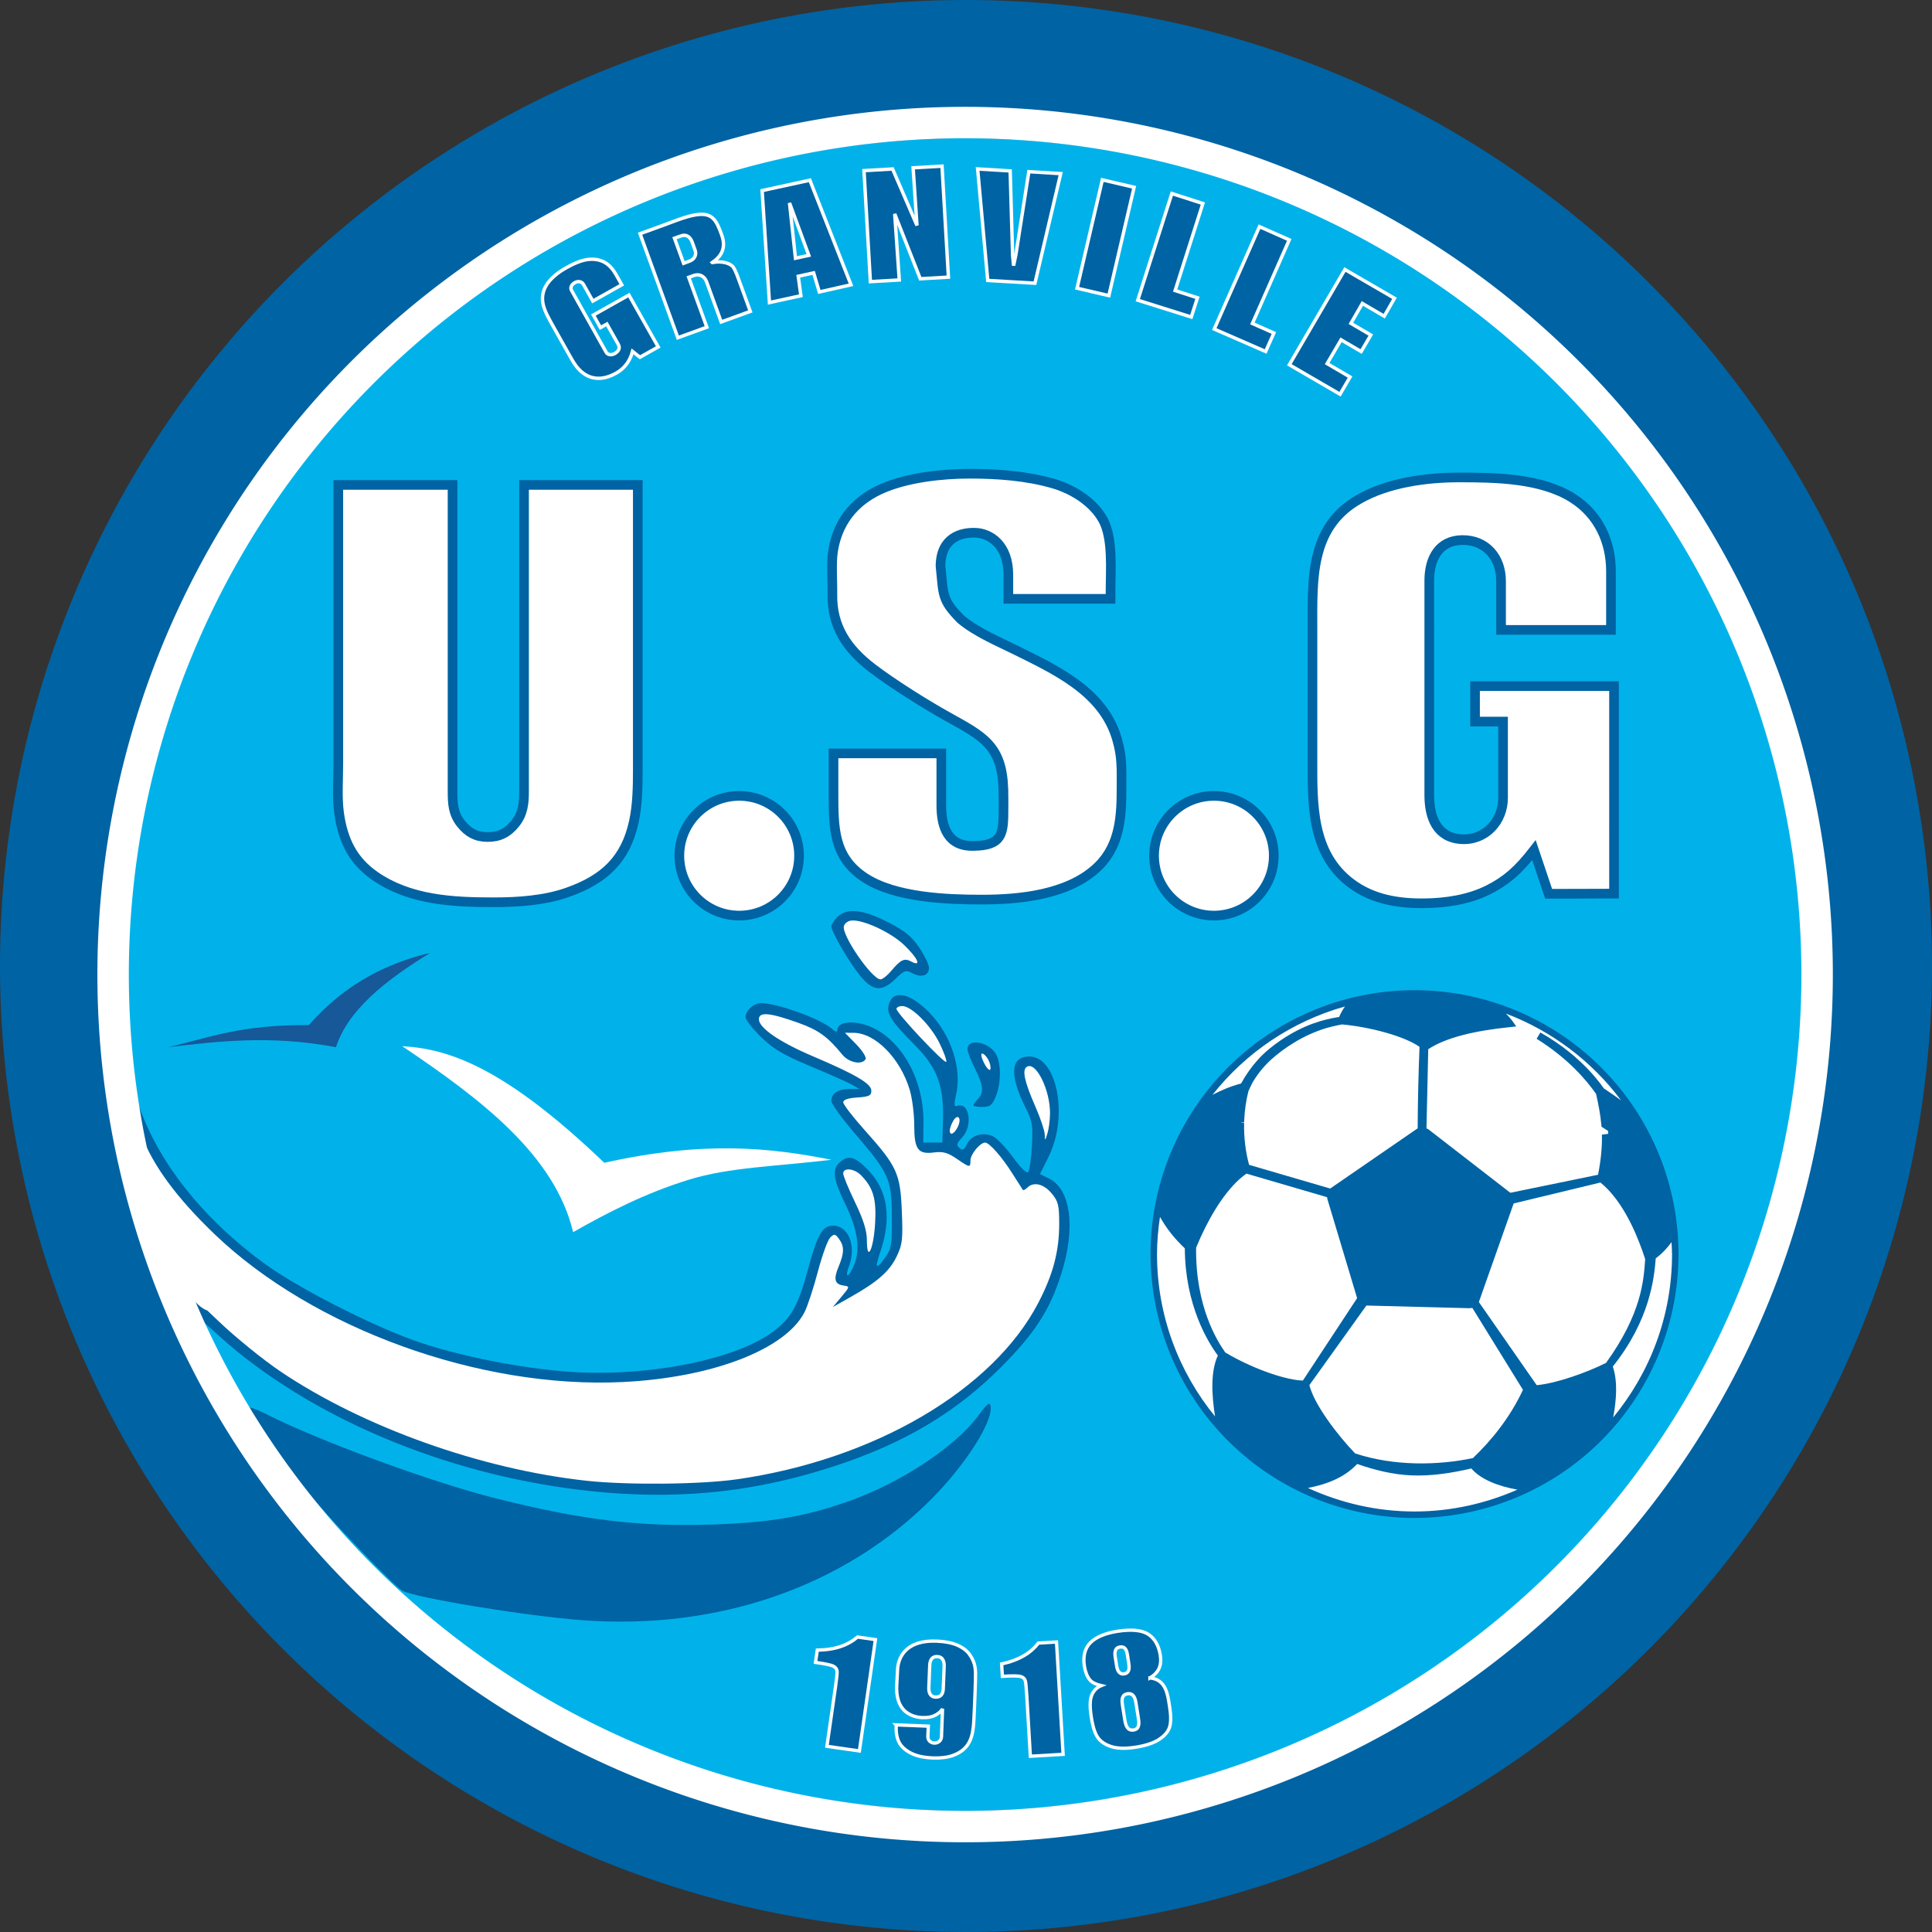 <?xml version="1.0" encoding="UTF-8" standalone="no"?>
<svg
   xmlns:dc="http://purl.org/dc/elements/1.1/"
   xmlns:cc="http://creativecommons.org/ns#"
   xmlns:rdf="http://www.w3.org/1999/02/22-rdf-syntax-ns#"
   xmlns:svg="http://www.w3.org/2000/svg"
   xmlns="http://www.w3.org/2000/svg"
   xmlns:sodipodi="http://sodipodi.sourceforge.net/DTD/sodipodi-0.dtd"
   xmlns:inkscape="http://www.inkscape.org/namespaces/inkscape"
   sodipodi:docname="Logo US Granville 2016.svg"
   inkscape:version="1.0 (4035a4f, 2020-05-01)"
   version="1.1"
   width="700"
   height="700"
   id="svg70"
   viewBox="0 0 700 700">
  <rect x="0" y="0" width="700" height="700" fill="#333333" stroke="none"/>
  <sodipodi:namedview
     inkscape:document-rotation="0"
     inkscape:current-layer="svg70"
     inkscape:window-maximized="0"
     inkscape:window-y="0"
     inkscape:window-x="0"
     inkscape:cy="485.27192"
     inkscape:cx="97.661473"
     inkscape:zoom="0.48547777"
     showgrid="false"
     id="namedview42"
     inkscape:window-height="900"
     inkscape:window-width="1440"
     inkscape:pageshadow="2"
     inkscape:pageopacity="0"
     guidetolerance="10"
     gridtolerance="10"
     objecttolerance="10"
     borderopacity="1"
     bordercolor="#666666"
     pagecolor="#ffffff" />
  <defs
     id="defs74" />
  <g
     id="g1176">
    <path
       inkscape:connector-curvature="0"
       d="M 350,-1.527537e-5 A 350,350 0 0 1 700,350 350,350 0 1 1 350,-1.527537e-5 Z"
       style="fill:#0063a3;fill-rule:evenodd;stroke-width:1.235;fill-opacity:1"
       id="path2" />
    <path
       id="path1028"
       style="fill:#01b2ea;fill-opacity:1;fill-rule:evenodd;stroke-width:1.077"
       d="m 349.68,50.1 a 307.5,303 0 0 1 307.5,303 307.5,303 0 1 1 -307.5,-303 z"
       inkscape:connector-curvature="0" />
  </g>
  <g
     style="stroke-width:1.2;stroke-miterlimit:4;stroke-dasharray:none;fill:#0063a3;fill-opacity:1"
     id="g1034">
    <path
       id="path55"
       style="fill:#0063a3;fill-rule:evenodd;stroke-width:1.2;stroke:#ffffff;stroke-miterlimit:4;stroke-dasharray:none;fill-opacity:1"
       d="m 317.184,594.059 -5.809,40.349 -11.766,-1.693 3.115,-21.634 c 0.449,-3.122 0.634,-5.014 0.551,-5.669 -0.071,-0.653 -0.472,-1.201 -1.183,-1.638 -0.708,-0.435 -2.869,-0.907 -5.496,-1.285 l -1.122,-0.161 0.642,-4.458 c 6.747,-0.097 11.263,-1.896 14.58,-4.745 z"
       inkscape:connector-curvature="0" />
    <path
       id="path57"
       style="fill:#0063a3;fill-rule:evenodd;stroke-width:1.2;stroke:#ffffff;stroke-miterlimit:4;stroke-dasharray:none;fill-opacity:1"
       d="m 382.79,594.929 2.392,40.695 -11.867,0.697 -1.282,-21.819 c -0.185,-3.148 -0.384,-5.04 -0.595,-5.664 -0.201,-0.625 -0.703,-1.082 -1.487,-1.368 -0.781,-0.284 -2.993,-0.314 -5.642,-0.159 l -1.132,0.066 -0.264,-4.496 c 6.591,-1.446 10.655,-4.113 13.334,-7.568 z"
       inkscape:connector-curvature="0" />
    <path
       id="path59"
       style="fill:#0063a3;fill-rule:evenodd;stroke-width:1.2;stroke:#ffffff;stroke-miterlimit:4;stroke-dasharray:none;fill-opacity:1"
       d="m 324.701,624.955 11.647,0.466 -0.164,3.683 c -0.065,1.479 1.041,2.396 2.276,2.455 1.235,0.06 2.599,-0.734 2.659,-2.317 l 0.377,-10.096 c -0.605,1.068 -1.897,2.018 -3.056,2.517 -1.154,0.497 -2.568,0.723 -4.253,0.656 -2.1,-0.084 -3.93,-0.666 -5.495,-1.733 -3.178,-2.168 -3.993,-6.212 -3.796,-9.878 l 0.31,-5.75 c 0.253,-4.707 2.915,-8.226 7.531,-9.631 1.902,-0.578 4.085,-0.818 6.563,-0.719 3.058,0.122 5.56,0.601 7.495,1.435 1.934,0.834 3.515,1.982 4.532,3.441 2.279,3.27 2.184,5.608 2.097,9.428 -0.027,1.194 -0.071,2.565 -0.132,4.104 l -0.226,5.659 c -0.075,1.876 -0.154,3.511 -0.233,4.904 -0.311,5.453 -1.3,10.199 -7.58,12.461 -1.99,0.717 -4.606,1.01 -7.219,0.906 -3.233,-0.129 -5.859,-0.695 -7.872,-1.699 -2.016,-1.005 -3.624,-2.373 -4.454,-4.083 -0.834,-1.717 -1.108,-3.659 -1.006,-6.21 z m 11.833,-13.561 c -0.065,1.625 0.327,3.414 2.439,3.498 2.048,0.082 2.725,-1.324 2.793,-3.029 l 0.322,-8.054 c 0.068,-1.688 -0.385,-3.511 -2.499,-3.596 -2.181,-0.087 -2.674,1.658 -2.737,3.252 z"
       inkscape:connector-curvature="0" />
    <path
       id="path61"
       style="fill:#0063a3;fill-rule:evenodd;stroke-width:1.2;stroke:#ffffff;stroke-miterlimit:4;stroke-dasharray:none;fill-opacity:1"
       d="m 416.648,607.941 c 5.835,0.615 6.404,5.864 7.12,10.385 0.515,3.251 0.524,5.704 0.016,7.368 -0.498,1.654 -1.742,3.147 -3.74,4.482 -2,1.326 -4.81,2.276 -8.43,2.849 -3.53,0.559 -6.393,0.525 -8.598,-0.092 -2.207,-0.625 -3.878,-1.64 -5.018,-3.061 -1.138,-1.412 -2.002,-3.938 -2.578,-7.571 -0.386,-2.436 -0.518,-4.11 -0.362,-5.969 0.157,-1.86 1.076,-4.426 3.948,-5.598 -1.57,-0.37 -3.271,-0.98 -4.208,-2.162 -0.938,-1.183 -1.586,-2.872 -1.904,-4.875 -0.575,-3.632 0.206,-6.521 2.172,-8.516 2.228,-2.262 5.909,-3.518 9.772,-4.13 5.225,-0.827 9.007,-0.39 11.292,1.135 2.286,1.525 3.722,4.091 4.263,7.504 0.606,3.826 -0.628,6.356 -3.747,8.252 z m -8.147,-8.271 c -0.247,-1.556 -0.671,-3.245 -2.758,-2.915 -2.027,0.321 -1.878,2.322 -1.644,3.802 l 0.484,3.056 c 0.229,1.446 0.813,3.16 2.749,2.853 2.111,-0.334 1.847,-2.508 1.605,-4.037 z m 3.082,17.357 c -0.262,-1.656 -0.828,-3.698 -3.094,-3.339 -2.283,0.362 -2.043,2.579 -1.785,4.206 l 0.827,5.221 c 0.275,1.735 0.823,4.074 3.211,3.696 2.393,-0.379 1.919,-2.977 1.656,-4.639 z"
       inkscape:connector-curvature="0" />
  </g>
  <path
     inkscape:connector-curvature="0"
     d="M 512.51,358.766 A 95.641,95.606 0 0 1 608.151,454.372 95.641,95.606 0 1 1 512.51,358.766 Z"
     style="fill:#0063a3;fill-rule:evenodd;stroke-width:1.235;fill-opacity:1"
     id="path64" />
  <path
     d="M 487.312 364.656 C 468.067 370.051 451.356 381.417 439.297 396.689 C 442.275 395.126 445.59 393.661 449.67 392.572 C 451.384 389.424 453.43 386.538 455.721 384 C 458.323 381.116 461.317 378.737 464.234 376.779 C 472.58 371.177 479.552 369.343 485.197 368.467 C 485.765 367.131 486.453 365.854 487.312 364.656 z M 545.635 367.238 C 546.493 368.154 547.365 369.065 548.064 370.057 L 549.365 371.9 L 547.121 372.135 C 534.295 373.47 524.103 375.843 517.479 380.131 C 517.24 389.75 517.085 399.313 516.84 408.848 C 517.016 408.95 517.293 408.986 517.43 409.092 L 517.432 409.094 L 547.223 432.166 L 579.008 425.637 C 580.109 419.988 580.51 415.261 580.402 411.096 L 582.705 410.801 C 582.666 410.484 582.67 410.053 582.627 409.75 L 580.26 408.246 L 580.201 407.596 C 579.854 403.673 579.116 400.084 578.289 396.336 C 574.645 391.155 568.028 383.409 556.75 376.365 L 558.102 374.09 C 558.12 374.1 558.134 374.111 558.152 374.121 C 558.153 374.122 558.155 374.122 558.156 374.123 C 566.173 378.651 571.875 383.707 575.613 387.664 C 577.487 389.647 578.869 391.356 579.801 392.58 C 580.267 393.192 580.622 393.684 580.863 394.02 C 580.973 394.173 581.051 394.281 581.107 394.357 C 583.178 395.733 585.282 397.18 587.348 398.684 C 576.821 384.572 562.363 373.599 545.635 367.238 z M 486.211 371.164 C 484.035 371.612 481.424 372.109 478.607 373.119 L 478.605 373.119 C 474.695 374.521 471.029 376.225 466.316 379.404 C 463.867 381.056 461.058 383.267 458.85 385.574 C 457.424 387.064 456.071 388.724 454.828 390.598 C 453.834 392.096 453.378 392.994 452.324 395.373 C 451.487 398.642 450.997 402.052 450.826 405.451 L 450.766 406.664 L 449.396 406.713 L 450.771 406.902 C 450.641 412.264 451.328 417.494 452.566 422.043 L 481.979 430.637 C 482.02 430.607 482.061 430.558 482.102 430.529 L 513.361 409.006 L 513.363 409.006 C 513.454 408.944 513.553 408.929 513.645 408.875 C 513.704 398.962 513.915 389.205 514.322 379.293 C 508.806 375.362 496.006 372.034 486.211 371.164 z M 451.617 425.227 C 450.807 425.804 449.999 426.414 449.199 427.131 L 448.916 427.385 L 448.727 427.561 C 442.899 432.99 437.525 441.96 433.375 452.039 C 433.103 473.483 441.081 485.927 443.922 490.012 C 448.916 493.025 454.788 495.673 460.082 497.514 C 465.146 499.274 469.595 500.19 472.064 500.193 L 491.711 470.342 L 483.873 444.23 L 483.092 441.625 L 480.9 434.324 C 480.842 434.13 480.875 433.95 480.836 433.764 L 451.617 425.227 z M 579.865 428.443 L 548.422 436.037 L 535.844 471.678 C 535.835 471.702 535.82 471.722 535.811 471.746 L 556.771 501.871 C 564.143 501.212 575.231 497.142 581.904 493.799 C 594.779 475.924 595.538 464.015 596.082 456.197 C 593.521 448.328 589.377 438.269 582.879 431.268 L 582.754 431.133 L 582.611 430.982 C 581.744 430.067 580.815 429.238 579.865 428.443 z M 420.281 440.902 C 419.64 445.31 419.207 449.787 419.207 454.373 C 419.207 476.712 427.133 497.145 440.234 513.205 C 439.009 505.421 438.555 496.899 441.256 491.133 C 437.696 486.352 429.377 472.92 429.285 452.303 C 425.703 448.903 422.797 445.383 420.281 440.902 z M 605.621 450.053 C 604.115 452.128 602.315 454.117 599.908 455.912 C 599.337 463.154 597.789 478.25 584.35 495.129 C 586.119 500.378 585.735 506.827 584.484 513.566 C 597.765 497.454 605.812 476.881 605.812 454.373 C 605.812 452.918 605.689 451.492 605.621 450.053 z M 495.066 473.02 L 474.41 501.871 C 476.161 508.857 484.5 519.885 491 526.609 C 505.034 531.244 520.933 530.981 533.668 528.291 C 540.317 521.955 547.107 513.658 551.795 503.561 L 533.445 473.861 C 533.051 473.945 532.646 473.992 532.244 473.982 L 532.242 473.982 L 495.066 473.02 z M 491.729 530.428 C 487.037 535.369 480.936 537.719 473.875 539.129 C 485.665 544.512 498.698 547.641 512.51 547.641 C 525.797 547.641 538.357 544.731 549.795 539.727 C 542.815 538.507 536.459 535.986 533.086 532.051 C 525.789 533.758 518.43 534.875 511.223 534.547 C 504.563 534.244 498.146 532.645 491.729 530.428 z "
     style="color:#000000;font-style:normal;font-variant:normal;font-weight:normal;font-stretch:normal;font-size:medium;line-height:normal;font-family:sans-serif;font-variant-ligatures:normal;font-variant-position:normal;font-variant-caps:normal;font-variant-numeric:normal;font-variant-alternates:normal;font-variant-east-asian:normal;font-feature-settings:normal;font-variation-settings:normal;text-indent:0;text-align:start;text-decoration:none;text-decoration-line:none;text-decoration-style:solid;text-decoration-color:#000000;letter-spacing:normal;word-spacing:normal;text-transform:none;writing-mode:lr-tb;direction:ltr;text-orientation:mixed;dominant-baseline:auto;baseline-shift:baseline;text-anchor:start;white-space:normal;shape-padding:0;shape-margin:0;inline-size:0;clip-rule:nonzero;display:inline;overflow:visible;visibility:visible;isolation:auto;mix-blend-mode:normal;color-interpolation:sRGB;color-interpolation-filters:linearRGB;solid-color:#000000;solid-opacity:1;vector-effect:none;fill:#ffffff;fill-opacity:1;fill-rule:evenodd;stroke:none;stroke-width:1.002;stroke-linecap:butt;stroke-linejoin:miter;stroke-miterlimit:4;stroke-dasharray:none;stroke-dashoffset:0;stroke-opacity:1;color-rendering:auto;image-rendering:auto;shape-rendering:auto;text-rendering:auto;enable-background:accumulate;stop-color:#000000"
     id="path981" />
  <g
     id="g1172">
    <path
       style="fill:#ffffff;stroke:none;stroke-width:1px;stroke-linecap:butt;stroke-linejoin:miter;stroke-opacity:1"
       d="m 207.654,446.423 c -6.688,-27.912 -33.228,-48.055 -61.902,-67.364 16.876,0.919 37.091,7.68 73.19,42.239 36.38,-8.113 60.305,-5.441 82.293,-1.092 -19.894,2.408 -36.966,2.677 -51.616,7.21 -15.746,4.871 -29.116,11.722 -41.965,19.008 z"
       id="path975"
       sodipodi:nodetypes="ccccsc" />
    <path
       style="fill:#165898;fill-opacity:1;stroke:none;stroke-width:1px;stroke-linecap:butt;stroke-linejoin:miter;stroke-opacity:1"
       d="m 121.72,379.423 c 4.477,-13.72 18.199,-24.359 34.228,-34.228 -15.513,3.783 -30.48,10.834 -44.06,26.217 -24.843,-0.184 -36.093,4.574 -50.978,8.011 18.687,-2.216 37.383,-4.419 60.81,0 z"
       id="path977"
       sodipodi:nodetypes="ccccc" />
  </g>
  <g
     style="fill:#0063a3;fill-opacity:1"
     id="g1015">
    <path
       inkscape:connector-curvature="0"
       d="m 332.23,81.681 -1.387,-20.881 10.473,-0.602 2.314,40.216 -10.199,0.586 -9.261,-23.502 1.656,23.939 -10.473,0.603 -2.314,-40.216 10.36,-0.596 z"
       style="fill:#0063a3;fill-opacity:1;fill-rule:evenodd;stroke:#ffffff;stroke-width:1.235"
       id="path988" />
    <path
       inkscape:connector-curvature="0"
       d="m 294.801,98.87 -5.588,1.225 0.971,7.048 -11.398,2.478 -2.657,-40.566 17.295,-3.767 14.91,37.898 -11.485,2.593 z m -6.588,-5.3 4.833,-1.063 -6.99,-18.982 z"
       style="fill:#0063a3;fill-opacity:1;fill-rule:evenodd;stroke:#ffffff;stroke-width:1.235"
       id="path990" />
    <path
       inkscape:connector-curvature="0"
       d="m 258.096,95.125 c 3.233,-0.635 6.445,0.107 7.589,1.712 0.864,1.213 1.815,4.012 2.331,5.43 l 3.837,10.551 -10.548,3.833 -5.297,-14.565 c -0.68,-1.869 -2.464,-3.044 -4.618,-2.273 l -1.859,0.667 6.57,18.062 -10.503,3.816 -13.704,-37.679 8.789,-3.194 c 3.559,-1.293 7.607,-3.024 11.353,-3.64 6.01,-0.988 7.487,1.896 9.353,7.025 1.894,4.937 -0.026,7.971 -3.294,10.253 z m -13.718,-8.814 3.311,9.101 2.177,-0.816 c 1.888,-0.708 2.551,-2.383 2.005,-3.885 l -1.096,-3.014 c -0.495,-1.361 -1.676,-3.065 -4.108,-2.201 z"
       style="fill:#0063a3;fill-opacity:1;fill-rule:evenodd;stroke:#ffffff;stroke-width:1.235"
       id="path992" />
    <path
       inkscape:connector-curvature="0"
       d="m 219.878,117.404 -2.322,1.306 -2.566,-4.558 12.879,-7.242 10.623,18.79 -6.635,3.732 -2.675,-2.121 c -1.012,3.826 -3.19,6.305 -5.775,7.79 -5.188,2.981 -10.373,2.825 -14.391,-2.125 -1.193,-1.471 -2.272,-3.51 -3.205,-5.169 l -5.487,-9.755 c -1.207,-2.146 -2.889,-5.106 -3.473,-7.492 -0.599,-2.449 -0.287,-4.691 0.887,-6.85 1.519,-2.796 4.623,-5.111 7.322,-6.629 2.604,-1.464 5.938,-3.081 8.996,-3.153 4.26,-0.1 7.046,1.843 9.162,5.605 l 2.062,3.662 -10.483,5.895 -3.406,-6.055 c -0.481,-0.855 -1.711,-1.396 -3.061,-0.652 -1.464,0.806 -1.736,1.983 -1.257,2.834 l 12.551,22.419 c 0.54,0.959 1.862,1.149 3.09,0.464 1.32,-0.737 2.12,-1.879 1.299,-3.338 z"
       style="fill:#0063a3;fill-opacity:1;fill-rule:evenodd;stroke:#ffffff;stroke-width:1.235"
       id="path994" />
    <path
       inkscape:connector-curvature="0"
       d="m 367.247,96.243 0.808,-3.878 4.705,-30.162 11.552,0.701 -9.336,39.708 -17.099,-1.002 -3.664,-40.4 11.791,0.713 0.88,30.568 z"
       style="fill:#0063a3;fill-opacity:1;fill-rule:evenodd;stroke:#ffffff;stroke-width:1.235"
       id="path996" />
    <path
       inkscape:connector-curvature="0"
       d="m 399.395,65.162 11.516,2.687 -9.149,39.26 -11.516,-2.687 z"
       style="fill:#0063a3;fill-opacity:1;fill-rule:evenodd;stroke:#ffffff;stroke-width:1.235"
       id="path998" />
    <path
       inkscape:connector-curvature="0"
       d="m 425.765,105.279 8.103,2.606 -2.249,6.975 -19.38,-6.097 12.345,-38.645 11.236,3.619 z"
       style="fill:#0063a3;fill-opacity:1;fill-rule:evenodd;stroke:#ffffff;stroke-width:1.235"
       id="path1000" />
    <path
       inkscape:connector-curvature="0"
       d="m 453.766,117.204 7.78,3.453 -2.978,6.696 -18.622,-8.122 16.385,-37.114 10.787,4.793 z"
       style="fill:#0063a3;fill-opacity:1;fill-rule:evenodd;stroke:#ffffff;stroke-width:1.235"
       id="path1002" />
    <path
       inkscape:connector-curvature="0"
       d="m 493.609,109.935 -4.152,7.227 7.217,4.225 -3.509,5.981 -7.275,-4.258 -5.049,8.626 8.31,4.864 -3.639,6.237 -18.371,-10.68 20.142,-34.506 17.966,10.432 -3.726,6.485 z"
       style="fill:#0063a3;fill-opacity:1;fill-rule:evenodd;stroke:#ffffff;stroke-width:1.235"
       id="path1004" />
  </g>
  <g
     style="stroke:#0063a3;stroke-opacity:1;stroke-width:3.5;stroke-miterlimit:4;stroke-dasharray:none"
     id="g1026">
    <path
       id="path25"
       style="fill:#ffffff;fill-rule:evenodd;stroke:#0063a3;stroke-width:3.5;stroke-miterlimit:4;stroke-dasharray:none;stroke-opacity:1"
       d="m 402.372,216.973 h -37.03 V 208.275 c 0,-10.894 -6.65,-15.117 -12.05,-15.256 -5.149,-0.133 -12.392,1.762 -12.527,12.02 1.09,10.693 0.429,12.24 7.288,19.26 5.506,4.72 14.563,8.552 19.19,10.853 14.742,7.33 32.337,15.143 37.433,32.514 1.911,6.516 1.677,10.605 1.677,17.367 0,10.044 -0.316,20.788 -8.293,28.712 -10.582,10.512 -28.675,12.196 -42.36,12.196 -12.694,0 -31.301,-0.731 -42.273,-7.873 -11.474,-7.469 -11.432,-18.063 -11.432,-31.11 v -13.99 h 39.062 v 18.828 c 0,8.17 2.57,14.993 11.756,14.69 10.501,-0.107 10.769,-4.622 10.773,-13.339 10e-4,-2.695 0.039,-4.214 -0.037,-6.969 -0.447,-16.122 -7.333,-19.352 -20.447,-26.655 -7.86,-4.376 -19.876,-11.928 -27.068,-17.438 -9.068,-6.947 -14.651,-15.003 -14.446,-26.839 0.08,-4.603 -0.465,-11.17 0.262,-15.719 1.938,-12.119 9.572,-19.006 18.046,-22.624 9.239,-3.946 21.674,-5.26 31.369,-5.26 10.089,0 20.581,0.741 30.328,3.554 7.318,2.112 14.546,6.791 18.035,13.098 3.711,6.709 2.744,18.218 2.744,25.707 z"
       inkscape:connector-curvature="0"
       sodipodi:nodetypes="ccsccccsssscsccsccccccccsccsc" />
    <path
       id="path27"
       style="fill:#ffffff;fill-rule:evenodd;stroke:#0063a3;stroke-width:3.5;stroke-miterlimit:4;stroke-dasharray:none;stroke-opacity:1"
       d="m 543.863,228.228 h 39.822 v -21.258 c 0,-10.726 -4.508,-20.535 -13.803,-26.461 -11.444,-7.295 -28.038,-7.523 -41.258,-7.523 -11.787,0 -25.831,1.893 -36.133,7.847 l -0.077,0.044 c -17.851,10.104 -16.885,29.093 -16.885,46.924 v 47.365 c 0,16.221 -0.453,34.106 14.066,44.934 7.672,5.721 16.843,7.264 26.291,7.182 7.946,-0.067 16.419,-1.334 23.581,-4.985 6.239,-3.18 10.581,-6.875 16.316,-14.27 l 5.318,15.809 23.695,-0.065 -8.7e-4,-75.184 h -50.36 v 12.863 h 10.148 v 27.722 c 0,8.281 -6.367,15.448 -15.167,14.872 -8.787,-0.574 -11.563,-7.837 -11.563,-15.936 V 210.333 c 0,-8.019 3.549,-14.543 11.897,-14.658 8.776,-0.121 14.112,6.492 14.112,14.825 z"
       inkscape:connector-curvature="0"
       sodipodi:nodetypes="ccscsscssccccccccccscssccc" />
    <path
       id="path29"
       style="fill:#ffffff;fill-rule:evenodd;stroke:#0063a3;stroke-width:3.5;stroke-miterlimit:4;stroke-dasharray:none;stroke-opacity:1"
       d="m 231.086,175.699 h -41.212 v 111.026 c 0,4.26 -0.358,8.076 -3.169,11.587 -2.764,3.452 -5.847,5.018 -10.213,4.954 -4.087,-0.06 -6.873,-1.625 -9.454,-4.845 -2.896,-3.613 -3.066,-7.352 -3.07,-11.68 V 175.699 H 122.575 V 276.95 c 0,5.682 -0.494,12.128 0.292,17.722 1.356,9.651 4.878,17.121 13.058,22.769 12.65,8.736 28.203,9.469 43.083,9.469 8.758,0 18.374,-0.664 26.682,-3.608 13.242,-4.691 20.986,-11.891 23.965,-25.567 1.33,-6.106 1.431,-12.75 1.431,-18.977 z"
       inkscape:connector-curvature="0"
       sodipodi:nodetypes="ccscccsccsscscssc" />
    <circle
       style="fill:#ffffff;fill-opacity:1;stroke:#0063a3;stroke-width:3.5;stroke-linecap:round;stroke-linejoin:round;stroke-miterlimit:4;stroke-dasharray:none;stroke-opacity:1"
       id="path1017"
       cx="267.828"
       cy="310.049"
       r="21.686" />
    <circle
       r="21.686"
       cy="310.049"
       cx="439.828"
       id="circle1019"
       style="fill:#ffffff;fill-opacity:1;stroke:#0063a3;stroke-width:3.5;stroke-linecap:round;stroke-linejoin:round;stroke-miterlimit:4;stroke-dasharray:none;stroke-opacity:1" />
  </g>
  <g
     id="g1168">
    <path
       style="fill:#0063a3;stroke-width:1.074;fill-opacity:1"
       d="m 48.842,402.54 c -0.81,-4.65 -1.338,-8.594 -1.175,-8.765 0.164,-0.171 1.121,2.214 2.127,5.3 7.033,21.569 23.628,42.596 46.775,59.27 12.455,8.972 40.506,23.107 55.913,28.174 15.071,4.957 34.642,8.874 51.612,10.328 28.886,2.476 62.426,-3.957 76.41,-14.656 6.24,-4.775 8.679,-9.187 12.147,-21.982 3.555,-13.116 5.278,-16.124 9.235,-16.124 5.527,0 8.454,7.44 5.742,14.595 -1.746,4.607 -0.188,4.47 1.738,-0.152 2.462,-5.911 1.485,-12.846 -3.153,-22.387 -4.384,-9.017 -4.824,-12.402 -1.954,-15.008 3.107,-2.82 5.584,-2.122 10.415,2.935 7.107,7.44 8.474,17.542 4.077,30.131 -1.898,5.435 -1.238,5.952 1.923,1.507 2.285,-3.214 2.522,-4.644 2.46,-14.847 -0.084,-13.716 -0.913,-15.592 -13.251,-30.002 -4.761,-5.561 -8.656,-10.907 -8.656,-11.882 0,-2.797 2.255,-4.349 6.378,-4.39 l 3.805,-0.038 -2.68,-1.524 c -1.474,-0.838 -8.227,-3.839 -15.008,-6.668 -9.85,-4.11 -13.459,-6.24 -17.956,-10.596 -3.095,-2.999 -5.628,-6.237 -5.628,-7.196 0,-2.476 2.957,-5.126 5.704,-5.111 5.871,0.032 21.732,5.813 25.612,9.335 1.201,1.09 1.915,1.267 1.915,0.474 0,-2.842 4.931,-3.685 10.569,-1.807 11.91,3.968 20.791,19.038 20.642,35.025 l -0.07,7.498 3.457,-0.004 3.457,-0.004 0.232,-7.792 c 0.379,-12.729 -2.029,-19.272 -10.077,-27.384 -8.633,-8.702 -10.397,-11.419 -9.567,-14.736 1.408,-5.625 7.643,-4.424 14.712,2.836 7.876,8.087 11.833,20.209 9.693,29.689 -0.816,3.614 -0.751,4.533 0.291,4.132 4.507,-1.735 5.942,7.102 1.861,11.46 -1.992,2.127 -2.147,2.762 -0.919,3.784 1.163,0.968 1.73,0.667 2.679,-1.422 1.439,-3.168 5.806,-4.509 9.373,-2.879 1.418,0.648 4.726,4.105 7.351,7.681 3.129,4.264 5.047,6.056 5.571,5.205 0.439,-0.713 1.012,-4.98 1.271,-9.482 0.413,-7.157 0.135,-8.854 -2.212,-13.506 -6.088,-12.068 -5.628,-18.761 1.291,-18.761 10.028,0 14.216,21.675 6.997,36.207 l -3.174,6.39 3.19,1.551 c 8.047,3.913 9.847,18.032 4.446,34.884 -4.145,12.932 -9.521,21.244 -21.571,33.349 -16.526,16.601 -35.089,27.669 -60.283,35.944 -27.607,9.067 -53.618,12.092 -83.006,9.654 l 1e-4,-5.7e-4 C 169.863,536.65 120.493,517.745 85.758,489.532 78.293,483.469 53.778,460.77 51.513,457.445 l -9.623,-29.23 z"
       id="path1076" />
    <path
       style="fill:#0063a3;stroke-width:1.074;fill-opacity:0.992"
       d="m 311.61,353.495 c -4.089,-5.059 -10.385,-15.867 -10.385,-17.829 0,-0.691 0.965,-2.225 2.144,-3.408 3.392,-3.402 9.324,-2.793 18.417,1.891 6.157,3.172 8.596,5.165 11.33,9.261 1.916,2.871 3.484,6.148 3.484,7.282 0,2.772 -2.771,3.673 -5.987,1.946 -2.402,-1.29 -2.928,-1.118 -6.143,2.008 -4.979,4.84 -8.253,4.547 -12.86,-1.152 z"
       id="path1094" />
    <path
       style="fill:#ffffff;stroke-width:1.074"
       d="m 75.125,474.836 c 1.183,1.111 2.586,2.445 4.24,4.023 6.027,5.748 16.081,13.897 22.343,18.109 29.972,20.161 72.617,35.38 110.769,39.533 14.83,1.614 41.276,1.366 54.44,-0.51 49.716,-7.087 92.911,-32.386 109.324,-64.031 5.329,-10.274 7.526,-18.611 7.526,-28.555 0,-6.775 -0.351,-8.174 -2.775,-11.064 -2.871,-3.423 -6.551,-4.276 -8.784,-2.036 -0.698,0.7 -1.426,1.063 -1.619,0.806 -0.193,-0.256 -1.872,-2.885 -3.731,-5.842 -3.83,-6.091 -8.404,-11.29 -9.933,-11.29 -1.825,0 -5.316,4.237 -5.316,6.452 0,2.731 -0.157,2.712 -5.044,-0.633 -3.174,-2.172 -4.955,-2.666 -8.11,-2.25 -5.862,0.774 -7.213,-1.082 -7.213,-9.902 0,-3.99 -0.728,-9.714 -1.618,-12.72 -3.371,-11.385 -12.474,-20.67 -20.307,-20.714 l -3.166,-0.018 4.093,4.204 c 2.251,2.312 3.768,4.732 3.37,5.376 -1.35,2.191 -6.05,1.255 -8.449,-1.683 -5.325,-6.523 -8.614,-8.893 -15.993,-11.529 -10.338,-3.692 -14.209,-4.036 -14.209,-1.263 0,3.132 7.442,8.248 19.404,13.34 15.68,6.674 21.331,9.992 21.331,12.525 0,1.798 -0.827,2.2 -5.092,2.474 -3.319,0.214 -5.092,0.819 -5.092,1.737 0,0.775 3.414,5.225 7.586,9.887 11.942,13.345 13.083,15.813 13.646,29.523 0.424,10.33 0.219,12.121 -1.887,16.485 -2.591,5.368 -6.856,9.12 -16.666,14.66 l -6.432,3.632 3.113,-3.718 c 3.072,-3.669 3.082,-3.722 0.739,-4.07 -3.233,-0.48 -3.683,-2.267 -1.741,-6.928 2.046,-4.912 2.07,-7.32 0.099,-9.987 -1.372,-1.857 -1.722,-1.909 -3.173,-0.474 -0.897,0.887 -2.91,6.452 -4.475,12.366 -1.565,5.914 -3.726,12.492 -4.804,14.618 -6.862,13.538 -33.469,23.784 -65.868,25.365 -51.844,2.531 -112.222,-19.346 -147.947,-53.604 -13.561,-13.004 -22.225,-24.726 -26.44,-35.861 -8.024,0 10.35,58.813 23.862,63.566 z"
       id="path1152" />
    <path
       style="fill:#0063a3;stroke-width:1.074;fill-opacity:1"
       d="m 352.68,400.461 c 0,-0.338 0.724,-1.34 1.608,-2.227 2.273,-2.28 2.007,-5.042 -1.072,-11.137 -1.474,-2.918 -2.68,-6.062 -2.68,-6.987 0,-4.265 8.434,-2.454 10.581,2.272 1.672,3.68 1.516,10.505 -0.342,14.965 -1.291,3.1 -2.105,3.729 -4.824,3.729 -1.799,0 -3.271,-0.277 -3.271,-0.614 z"
       id="path1086" />
    <path
       style="fill:#ffffff;stroke-width:1.074"
       d="m 358.072,383.931 c -0.648,-1.216 -1.657,-2.21 -2.241,-2.21 -0.584,0 -0.248,1.573 0.747,3.495 0.995,1.922 2.003,2.917 2.241,2.21 0.238,-0.706 -0.098,-2.279 -0.747,-3.495 z"
       id="path1088" />
    <path
       style="fill:#ffffff;stroke-width:1.074"
       d="m 340.424,378.009 c -3.136,-6.43 -10.19,-13.493 -13.475,-13.493 -1.177,0 -2.141,0.457 -2.141,1.016 0,1.533 17.631,20.262 18.06,19.185 0.205,-0.514 -0.895,-3.532 -2.444,-6.708 z"
       id="path1084" />
    <path
       style="fill:#ffffff;stroke-width:1.074"
       d="m 347.108,408.103 c 1.457,-3.208 -0.251,-4.801 -1.878,-1.752 -0.619,1.16 -1.126,2.626 -1.126,3.256 0,2.082 1.779,1.191 3.003,-1.504 z"
       id="path1082" />
    <path
       style="fill:#ffffff;stroke-width:1.074"
       d="m 380.438,403.763 c 0.201,-8.577 -5.034,-19.33 -8.395,-17.246 -1.801,1.117 -0.896,5.316 3.131,14.52 1.778,4.063 3.281,8.517 3.34,9.896 0.107,2.5 0.11,2.5 0.965,-0.18 0.472,-1.478 0.904,-4.624 0.959,-6.989 z"
       id="path1080" />
    <path
       style="fill:#ffffff;stroke-width:1.074"
       d="m 317.07,443.243 c 0.515,-8.92 -0.69,-12.987 -5.183,-17.493 -2.432,-2.439 -6.375,-2.786 -6.375,-0.56 0,0.843 1.93,5.535 4.288,10.427 3.055,6.337 4.288,10.286 4.288,13.736 0,8.329 2.437,3.336 2.982,-6.109 z"
       id="path1078" />
    <path
       style="fill:#0063a3;stroke-width:1.074;fill-opacity:1"
       d="m 211.179,587.051 c -20.263,-1.488 -60.482,-8.072 -65.38,-10.702 -3.095,-1.662 -26.82,-26.407 -34.136,-35.603 -9.5,-11.942 -22.016,-29.952 -21.308,-30.662 0.302,-0.303 3,0.694 5.994,2.215 19.115,9.716 60.089,24.768 83.207,30.567 31.544,7.912 51.989,10.381 78.629,9.493 20.889,-0.696 33.275,-2.809 49.15,-8.384 18.988,-6.669 38.677,-19.653 47.176,-31.111 3.327,-4.485 4.127,-5.085 4.403,-3.302 0.861,5.569 -9.177,21.272 -21.498,33.631 -31.539,31.636 -77.103,47.466 -126.236,43.857 z"
       id="path1056" />
    <path
       style="fill:#ffffff;stroke-width:1.074"
       d="m 322.85,351.835 c 3.509,-4.183 4.804,-4.797 7.296,-3.459 3.859,2.072 2.493,-1.117 -2.557,-5.971 -4.88,-4.69 -15.229,-9.439 -19.295,-8.853 -1.223,0.176 -2.375,1.118 -2.56,2.092 -0.655,3.452 10.24,19.196 13.284,19.196 0.722,0 2.446,-1.352 3.832,-3.004 z"
       id="path1096" />
  </g>
  <path
     d="M 349.68 38.705 A 314.394 314.395 0 1 0 664.074 353.1 A 314.394 314.395 0 0 0 349.68 38.705 z M 348.971 50.102 A 303 303 0 0 1 349.678 50.102 A 303 303 0 0 1 652.678 353.102 A 303 303 0 1 1 348.971 50.102 z "
     style="fill:#ffffff;fill-rule:evenodd;stroke:none;stroke-width:1.209"
     id="path4" />
</svg>
